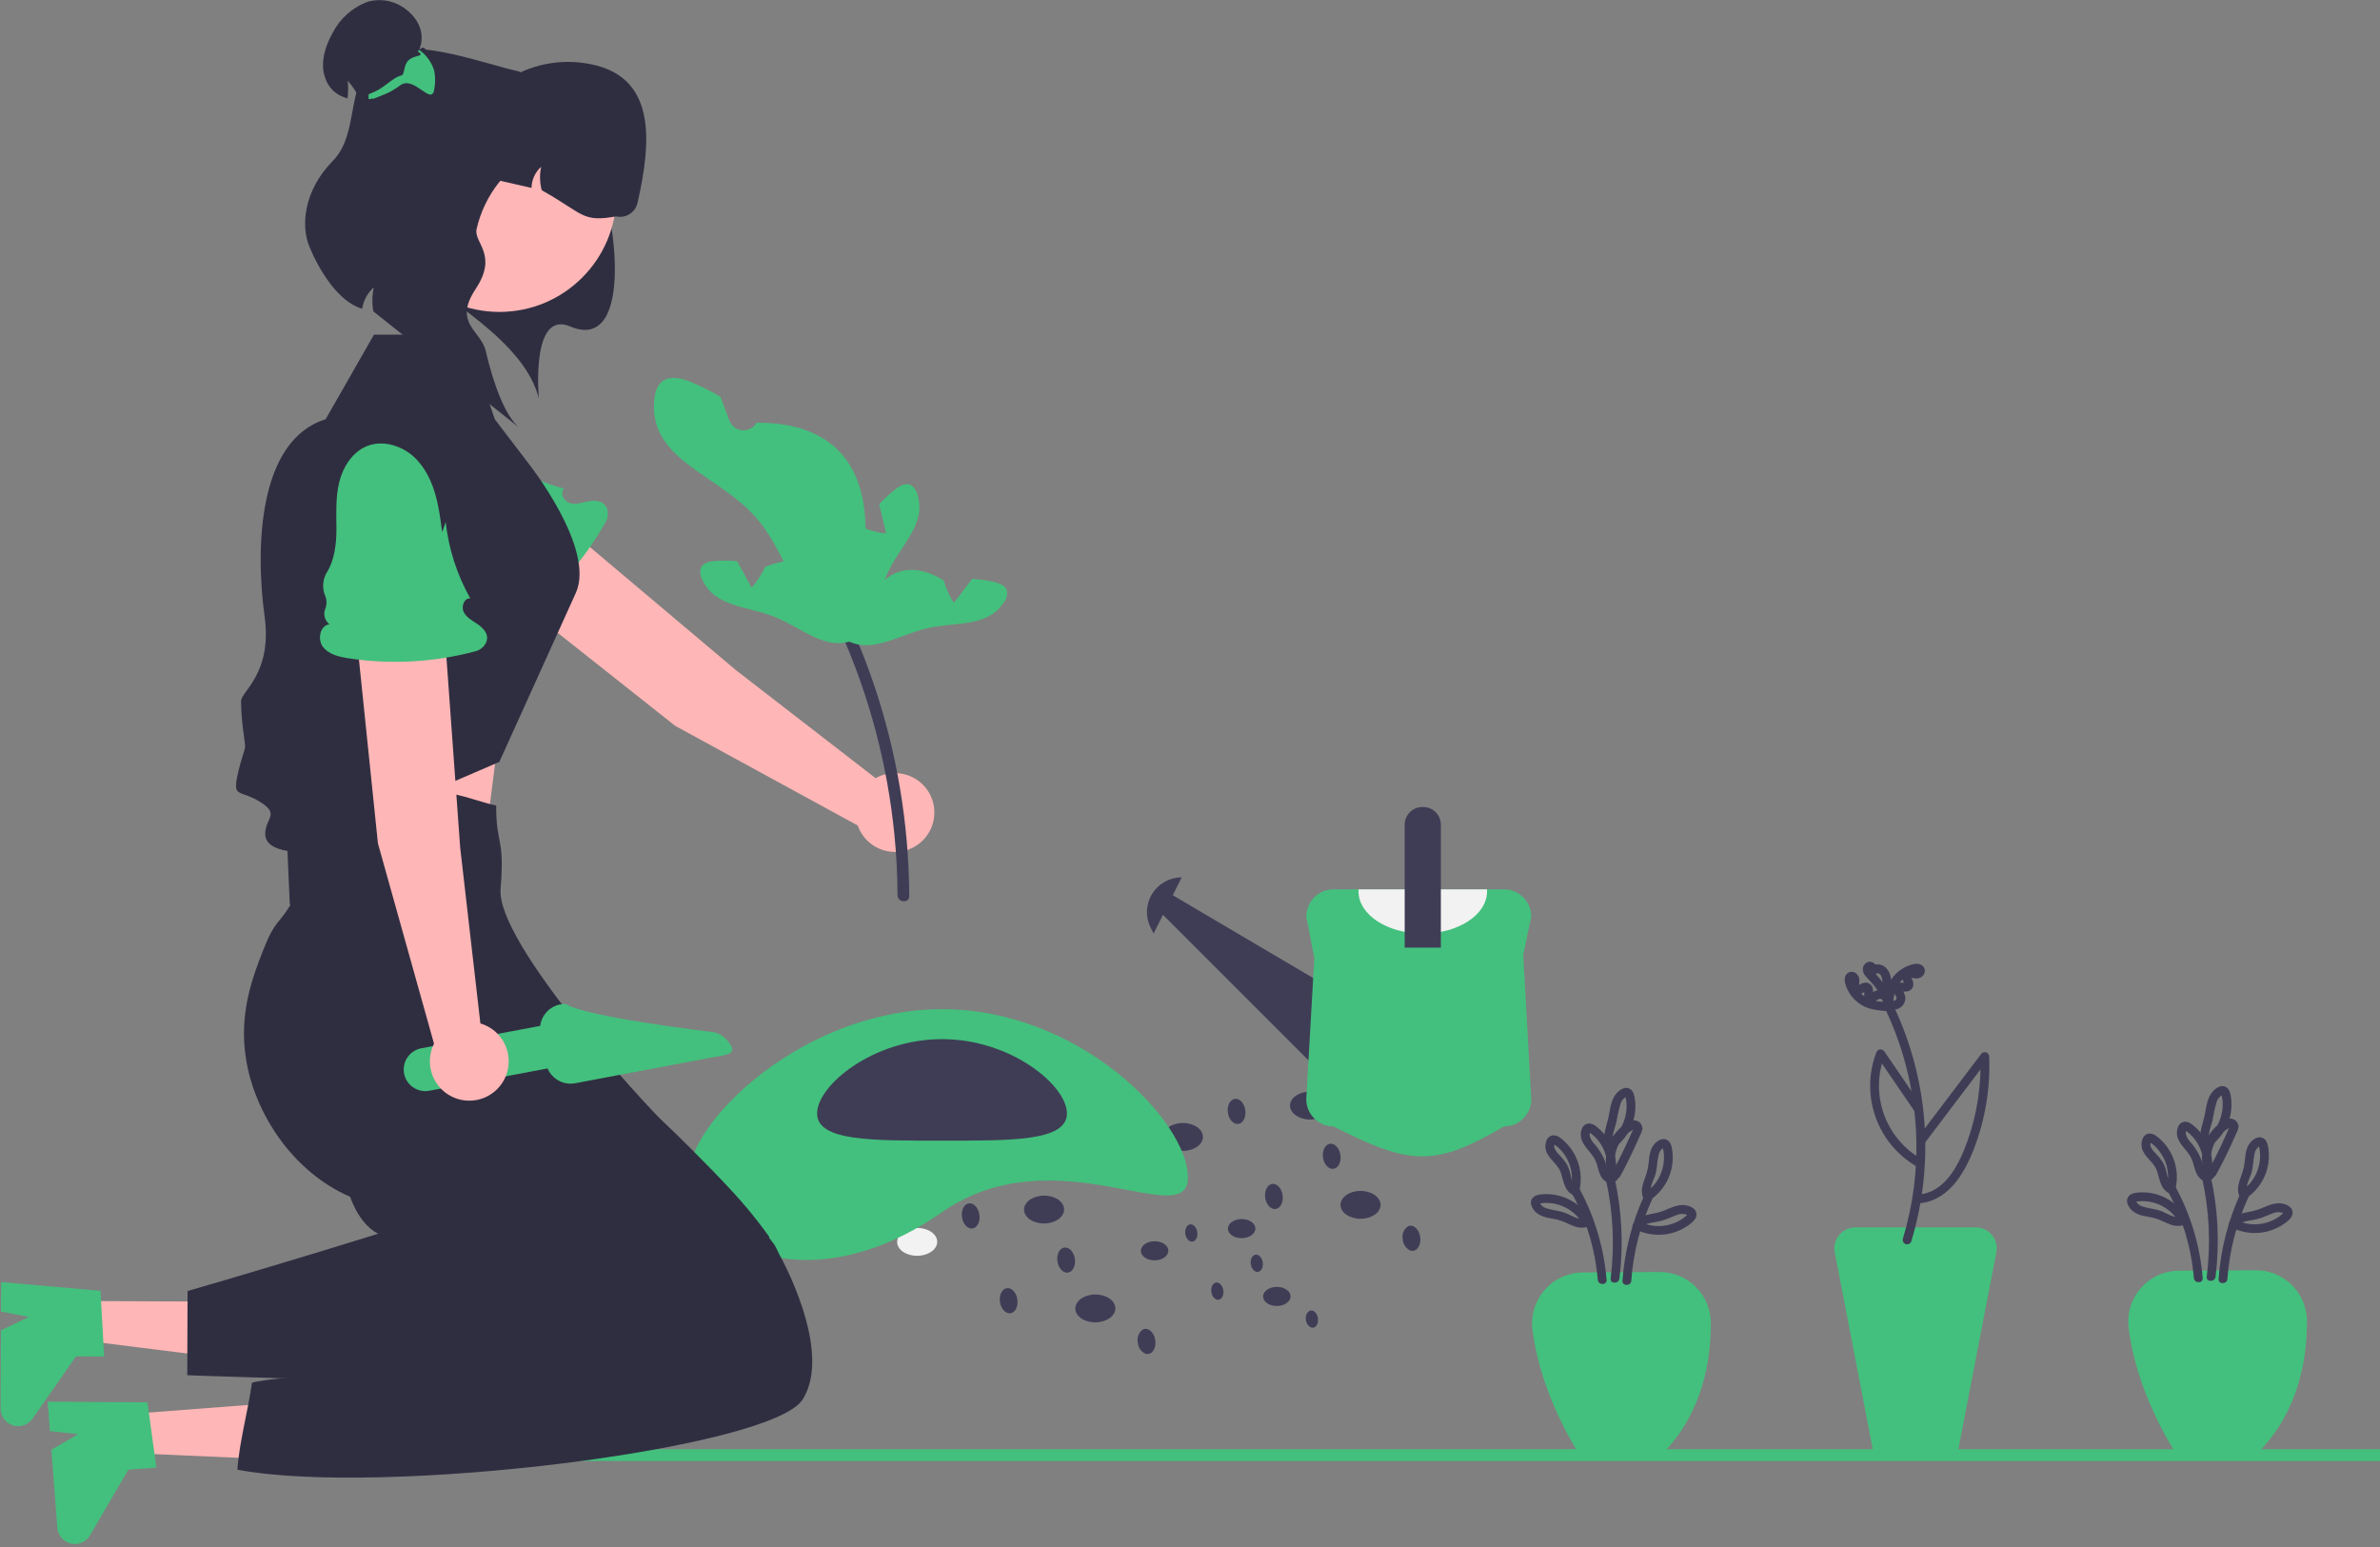 <svg width="606" height="394" viewBox="0 0 606 394" fill="none" xmlns="http://www.w3.org/2000/svg">
<rect x="0" y="0" width="606" height="394" fill="#808080" stroke="none"/>
<g id="third">
<path id="Vector" d="M171.902 184.81L116.035 140.57C113.674 138.688 112.147 135.954 111.784 132.957C111.421 129.959 112.251 126.94 114.094 124.549C115.048 123.312 116.244 122.282 117.609 121.523C118.973 120.763 120.479 120.29 122.032 120.131C123.586 119.972 125.156 120.131 126.646 120.598C128.137 121.066 129.516 121.832 130.7 122.85L187.323 170.584L222.952 198.138C224.748 197.127 226.812 196.693 228.863 196.896C230.914 197.099 232.853 197.928 234.417 199.271C235.981 200.614 237.093 202.405 237.602 204.402C238.112 206.399 237.995 208.505 237.266 210.433C236.538 212.361 235.233 214.018 233.53 215.179C231.827 216.34 229.808 216.948 227.747 216.922C225.686 216.895 223.683 216.234 222.011 215.03C220.338 213.825 219.077 212.135 218.399 210.189L171.902 184.81Z" fill="#FFB6B6"/>
<path id="Vector_2" d="M123.354 154.718C122.618 154.819 121.87 154.675 121.223 154.31C120.577 153.944 120.068 153.376 119.776 152.693C119.399 151.858 118.77 151.161 117.978 150.7C117.824 150.613 117.664 150.535 117.5 150.469C116.5 150.092 115.606 149.48 114.894 148.684C114.181 147.888 113.671 146.932 113.407 145.897C112.588 142.478 109.96 139.161 107.319 136.602C104.429 133.803 101.344 131.118 99.209 127.709C96.128 122.79 95.264 115.887 101.208 111.783C103.763 110.077 106.828 109.304 109.887 109.594C116.29 110.115 121.585 114.022 126.615 117.808L125.356 115.337C130.777 119.568 136.998 122.661 143.644 124.429C142.494 125.475 143.491 127.565 144.967 128.052C146.443 128.538 148.034 128.026 149.555 127.703C151.471 127.296 153.84 127.331 154.596 129.619C154.761 130.171 154.811 130.752 154.741 131.324C154.671 131.897 154.484 132.448 154.191 132.945C148.852 142.445 141.605 150.739 132.907 157.304C130.975 158.761 128.731 160.195 126.327 159.91C123.924 159.625 121.879 156.637 123.354 154.718Z" fill="#43C07D"/>
<path id="Vector_3" d="M79.066 216.472L73.851 191.335L128.661 174.07L121.28 231.933L79.066 216.472Z" fill="#FFB6B6"/>
<path id="Vector_4" d="M127.142 194L74.319 216.781C74.319 216.781 67.529 216.482 67.529 212.38C67.529 208.278 71.325 207.419 66.35 204.259C61.376 201.099 59.325 203.15 60.35 198.022C61.376 192.895 62.402 191.199 62.402 189.996C62.402 188.792 61.376 183.665 61.376 178.537C61.376 176.051 69.362 171.537 67.376 156.969C64.955 139.22 65.804 112.058 82.913 106.748L95.219 85.212H118.678L125.986 106.748L134.648 118.101C134.648 118.101 151.735 139.708 146.608 150.989C141.48 162.27 127.142 194 127.142 194Z" fill="#2F2E41"/>
<path id="Vector_5" d="M231.518 228.158C231.426 209.85 228.393 191.675 222.535 174.33C220.853 169.353 218.942 164.463 216.801 159.661C216.016 157.896 213.319 159.211 214.105 160.977C221.381 177.347 225.987 194.777 227.745 212.605C228.248 217.7 228.508 222.81 228.527 227.933C228.537 229.85 231.528 230.092 231.518 228.158Z" fill="#3F3D56"/>
<path id="Vector_6" d="M216.49 157.334L218.186 162.364C203.78 160.927 202.052 142.79 192.566 131.859C183.073 120.94 165.93 117.336 166.523 102.875C166.612 100.784 166.942 98.443 168.584 97.137C170.637 95.522 173.638 96.317 176.049 97.318C178.595 98.384 181.066 99.622 183.443 101.023C184.194 103.024 184.944 105.025 185.691 107.026C185.944 107.712 186.386 108.313 186.965 108.759C187.545 109.205 188.239 109.478 188.967 109.547C189.695 109.616 190.428 109.477 191.081 109.147C191.733 108.818 192.28 108.31 192.656 107.683L192.693 107.619C221.387 107.576 224.676 131.143 216.49 157.334Z" fill="#43C07D"/>
<path id="Vector_7" d="M217.251 163.029C210.202 165.818 204.251 159.876 197.211 157.07C190.162 154.254 182.093 154.611 178.89 147.731C178.602 147.261 178.417 146.736 178.346 146.19C178.275 145.644 178.319 145.089 178.476 144.561C179.041 143.31 180.631 142.968 181.994 142.85C183.893 142.699 185.801 142.718 187.696 142.907C188.155 143.734 188.604 144.57 189.062 145.407C189.839 146.819 190.605 148.23 191.381 149.643C192.785 148.07 193.937 146.289 194.797 144.364C207.78 138.937 213.439 148.583 215.251 161.093L217.251 163.029Z" fill="#43C07D"/>
<path id="Vector_8" d="M215.297 162.882C221.849 166.694 228.622 161.707 236.002 159.985C243.392 158.254 251.318 159.813 255.513 153.489C255.868 153.067 256.129 152.576 256.281 152.047C256.433 151.517 256.473 150.962 256.396 150.417C256.024 149.095 254.503 148.52 253.173 148.199C251.319 147.766 249.429 147.5 247.527 147.404C246.949 148.152 246.381 148.912 245.802 149.671C244.824 150.951 243.855 152.232 242.876 153.512C241.723 151.747 240.85 149.814 240.288 147.782C228.262 140.477 221.225 149.168 217.564 161.267L215.297 162.882Z" fill="#43C07D"/>
<path id="Vector_9" d="M215.425 163.144C222.525 160.488 222.956 152.088 226.298 145.287C229.639 138.472 235.865 133.325 233.629 126.074C233.527 125.532 233.312 125.019 232.999 124.566C232.685 124.113 232.28 123.731 231.81 123.444C230.552 122.895 229.143 123.708 228.053 124.534C226.543 125.695 225.14 126.989 223.861 128.399C224.074 129.321 224.302 130.242 224.523 131.17C224.894 132.738 225.271 134.299 225.642 135.867C223.546 135.642 221.497 135.093 219.569 134.241C206.298 138.92 208.567 149.871 215.611 160.367L215.425 163.144Z" fill="#43C07D"/>
<path id="Vector_10" d="M97.148 63.506C114.391 76.622 133.593 87.061 137.212 101.496C137.212 101.496 135.044 78.816 145.158 83.115C162.151 90.338 156.402 51.056 151.636 44.632C143.694 33.927 116.912 27.843 116.912 27.843L97.914 38.273L97.148 63.506Z" fill="#2F2E41"/>
<path id="Vector_11" d="M127.173 79.423C143.619 79.423 156.952 66.09 156.952 49.644C156.952 33.197 143.619 19.865 127.173 19.865C110.726 19.865 97.394 33.197 97.394 49.644C97.394 66.09 110.726 79.423 127.173 79.423Z" fill="#FFB6B6"/>
<path id="Vector_12" d="M116.448 38.25L115.302 43.283L135.334 47.843C135.352 46.825 135.58 45.822 136.004 44.897C136.427 43.971 137.038 43.143 137.797 42.464C137.365 44.438 137.414 46.486 137.941 48.437C148.744 54.499 148.123 56.647 156.855 55.101C158.038 55.37 159.279 55.158 160.306 54.512C161.333 53.866 162.061 52.839 162.33 51.656C165.843 36.225 166.998 20.453 151.642 16.622C147.909 15.689 144.028 15.51 140.226 16.097C136.423 16.683 132.776 18.023 129.498 20.037C126.22 22.052 123.377 24.7 121.137 27.828C118.896 30.955 117.302 34.498 116.448 38.25L116.448 38.25Z" fill="#2F2E41"/>
<path id="Vector_13" d="M121.348 58.331C122.328 54.032 124.251 50.005 126.977 46.539C129.703 43.073 133.164 40.256 137.11 38.29C141.057 36.324 145.391 35.259 149.799 35.171C154.207 35.083 158.58 35.974 162.602 37.781C161.209 33.669 158.389 30.192 154.654 27.979L132.106 18.19C120.984 15.658 103.378 8.472 95.344 15.354C87.943 21.676 91.545 34.051 84.73 40.982C77.26 48.577 76.626 57.558 78.744 62.724C81.195 68.7 86.097 76.853 92.216 78.618C92.534 76.515 93.583 74.591 95.179 73.184C94.738 75.189 94.699 77.261 95.066 79.28L132.106 108.822C128.647 105.813 125.699 98.06 123.669 89.328C122.468 84.159 115.299 82.345 121.113 73.573C126.927 64.801 120.558 61.799 121.348 58.331Z" fill="#2F2E41"/>
<path id="Vector_14" d="M91.681 25.381L91.785 25.588C91.912 25.866 92.039 26.143 92.143 26.431L92.154 26.443C92.72 26.651 93.355 26.316 93.978 25.785C93.881 27.033 93.812 28.241 93.76 29.426L113.479 21.709C110.05 22.301 109.543 10.1 107.083 12.438C106.944 12.565 106.817 12.692 106.69 12.819C106.996 12.083 107.206 11.311 107.314 10.521C107.419 9.53 107.341 8.528 107.083 7.566C107.078 7.561 107.075 7.556 107.073 7.55C107.071 7.544 107.07 7.537 107.071 7.531C106.826 6.66 106.444 5.834 105.94 5.083C105.213 3.991 104.294 3.04 103.226 2.278C101.865 1.237 100.277 0.532 98.592 0.219C96.907 -0.094 95.172 -0.006 93.528 0.477C89.761 1.901 86.648 4.658 84.776 8.224C83.218 11.029 82.028 14.181 82.271 17.379C82.342 18.227 82.524 19.062 82.814 19.862C83.174 20.985 83.788 22.01 84.609 22.857C85.43 23.704 86.436 24.351 87.547 24.746C87.825 24.838 88.148 24.942 88.494 25.069C88.679 23.567 88.691 22.048 88.529 20.543C89.812 21.991 90.875 23.621 91.681 25.381Z" fill="#2F2E41"/>
<path id="Vector_15" d="M110.777 20.924C110.752 21.568 110.674 22.209 110.546 22.841C110.537 22.922 110.521 23.003 110.5 23.083C109.692 26.674 105.316 19.204 101.933 21.709C99.324 23.637 97.881 24.041 95.006 25.173C94.902 24.884 93.978 25.45 93.851 25.173C93.817 25.104 93.886 24.088 93.851 24.018C96.657 22.898 97.119 22.402 99.624 20.555C102.799 18.211 102.349 20.404 103.088 17.091C103.942 13.269 108.976 14.909 106.39 13.096L106.69 12.68C108.527 13.949 109.881 15.8 110.535 17.934C110.534 17.94 110.535 17.946 110.537 17.952C110.539 17.958 110.542 17.964 110.546 17.968C110.74 18.941 110.817 19.933 110.777 20.924Z" fill="#43C07D"/>
<g id="firstpot">
<path id="Vector_16" d="M423.486 369.984C423.346 370.047 401.798 370.048 401.939 370.11C394.196 357.285 391.194 346.445 390.201 338.511C389.983 336.695 390.152 334.852 390.697 333.106C391.242 331.359 392.15 329.747 393.362 328.377C394.574 327.006 396.063 325.908 397.729 325.153C399.396 324.399 401.204 324.006 403.034 324L422.538 323.886C424.244 323.875 425.935 324.199 427.515 324.841C429.096 325.483 430.534 326.431 431.748 327.629C432.962 328.827 433.928 330.253 434.591 331.825C435.254 333.396 435.601 335.083 435.612 336.789C435.655 346.431 433.499 359.648 423.486 369.984Z" fill="#43C07D"/>
<path id="Vector_17" d="M412.352 325.53C413.407 316.969 412.981 308.289 411.094 299.872C410.779 298.459 408.609 299.057 408.925 300.47C410.751 308.694 411.15 317.171 410.102 325.53C409.924 326.964 412.175 326.951 412.352 325.53Z" fill="#3F3D56"/>
<path id="Vector_18" d="M415.364 326.09C415.871 318.951 417.656 311.961 420.635 305.453C421.234 304.146 419.295 303.001 418.692 304.317C415.539 311.181 413.65 318.556 413.114 326.09C413.012 327.535 415.262 327.529 415.364 326.09Z" fill="#3F3D56"/>
<path id="Vector_19" d="M409.069 325.86C408.415 317.866 406.126 310.092 402.344 303.02C401.66 301.743 399.717 302.878 400.401 304.155C404.001 310.876 406.186 318.263 406.819 325.86C406.937 327.293 409.188 327.306 409.069 325.86Z" fill="#3F3D56"/>
<path id="Vector_20" d="M401.541 302.273C400.257 301.805 400.113 299.848 399.814 298.722C399.609 297.858 399.279 297.029 398.833 296.261C398.322 295.495 397.739 294.781 397.092 294.126C396.562 293.641 396.131 293.057 395.825 292.407C395.731 292.158 395.704 291.888 395.749 291.625C395.792 291.512 395.823 291.395 395.843 291.276L395.86 291.238C395.93 291.1 395.824 291.12 395.539 291.298C395.54 291.315 396.083 291.616 396.141 291.659C397.694 292.875 398.883 294.496 399.575 296.344C400.267 298.191 400.436 300.194 400.063 302.131C399.772 303.545 401.94 304.149 402.233 302.73C402.723 300.314 402.517 297.809 401.64 295.505C400.762 293.201 399.249 291.194 397.276 289.716C396.767 289.295 396.125 289.066 395.463 289.07C395.067 289.113 394.693 289.272 394.386 289.526C394.079 289.78 393.854 290.119 393.739 290.501C393.547 291.016 393.465 291.567 393.5 292.116C393.535 292.665 393.685 293.201 393.941 293.688C394.876 295.551 396.811 296.621 397.458 298.671C398.177 300.947 398.372 303.505 400.943 304.443C401.231 304.519 401.537 304.48 401.796 304.333C402.054 304.186 402.245 303.943 402.327 303.657C402.4 303.37 402.359 303.065 402.212 302.807C402.066 302.549 401.825 302.358 401.541 302.273Z" fill="#3F3D56"/>
<path id="Vector_21" d="M410.561 299.267C409.227 298.783 409.098 296.973 408.738 295.808C408.075 294.069 407.085 292.473 405.822 291.106C405.312 290.555 404.95 289.886 404.766 289.159C404.746 289.019 404.742 288.877 404.756 288.737C404.77 288.602 404.882 288.393 404.863 288.27L404.88 288.231C404.95 288.094 404.844 288.114 404.56 288.291C404.625 288.315 404.689 288.344 404.75 288.376C404.92 288.521 405.135 288.63 405.312 288.771C406.739 289.92 407.842 291.421 408.511 293.126C409.276 295.029 409.475 297.112 409.083 299.125C408.792 300.538 410.96 301.142 411.253 299.723C411.732 297.363 411.547 294.917 410.719 292.655C409.891 290.394 408.453 288.406 406.564 286.913C406.108 286.513 405.56 286.231 404.969 286.093C404.575 286.024 404.168 286.08 403.807 286.252C403.446 286.425 403.147 286.706 402.954 287.057C402.687 287.564 402.533 288.123 402.504 288.696C402.474 289.268 402.57 289.84 402.783 290.372C403.579 292.415 405.548 293.712 406.343 295.744C406.763 296.819 406.938 297.971 407.396 299.034C407.628 299.595 407.976 300.099 408.419 300.513C408.862 300.928 409.388 301.242 409.963 301.436C411.326 301.931 411.914 299.757 410.561 299.267H410.561Z" fill="#3F3D56"/>
<path id="Vector_22" d="M420.572 304.373C419.703 302.768 420.918 300.862 421.422 299.322C421.965 297.664 421.883 295.931 422.271 294.25C422.378 293.564 422.724 292.939 423.249 292.486C423.392 292.378 423.844 292.256 423.488 292.205C423.227 292.168 423.354 292.212 423.424 292.463C423.527 292.846 423.598 293.237 423.635 293.633C423.806 295.369 423.56 297.121 422.918 298.743C422.232 300.51 421.076 302.055 419.575 303.212C419.325 303.368 419.143 303.615 419.068 303.901C418.993 304.187 419.03 304.491 419.172 304.751C419.324 305.007 419.57 305.193 419.858 305.268C420.146 305.344 420.453 305.303 420.711 305.154C422.531 303.788 423.962 301.968 424.862 299.877C425.761 297.786 426.098 295.496 425.838 293.235C425.693 292.103 425.484 290.591 424.243 290.147C423.027 289.713 421.793 290.594 421.072 291.523C419.726 293.257 419.976 295.516 419.567 297.551C419.018 300.28 417.124 302.726 418.629 305.509C419.318 306.783 421.261 305.648 420.572 304.373Z" fill="#3F3D56"/>
<path id="Vector_23" d="M411.051 291.344C410.118 289.634 411.037 287.715 411.501 286C411.786 284.3 412.166 282.617 412.641 280.96C412.864 280.337 413.271 279.796 413.806 279.407C413.913 279.339 414.025 279.278 414.14 279.226C414.128 279.15 413.799 279.178 413.81 279.153C413.841 279.311 413.887 279.467 413.946 279.617C414.037 280.007 414.098 280.404 414.132 280.803C414.264 282.475 414.012 284.154 413.396 285.714C412.711 287.481 411.555 289.026 410.054 290.182C409.803 290.339 409.622 290.586 409.547 290.872C409.472 291.158 409.509 291.462 409.65 291.722C409.802 291.978 410.049 292.164 410.337 292.239C410.625 292.315 410.932 292.274 411.19 292.125C412.997 290.77 414.422 288.967 415.323 286.895C416.224 284.823 416.571 282.552 416.329 280.305C416.198 279.232 416.039 277.827 414.99 277.232C413.84 276.579 412.52 277.395 411.727 278.244C410.204 279.877 410.025 282.149 409.607 284.233C409.045 287.033 407.599 289.713 409.108 292.48C409.801 293.751 411.745 292.617 411.051 291.344V291.344Z" fill="#3F3D56"/>
<path id="Vector_24" d="M417.775 312.837C418.583 311.522 420.223 311.39 421.612 311.143C422.481 311.002 423.335 310.783 424.164 310.487C425.065 310.151 425.931 309.727 426.84 309.414C427.599 309.075 428.45 309 429.257 309.201C429.302 309.217 429.81 309.496 429.83 309.486C429.902 309.447 429.707 309.19 429.724 309.19C429.713 309.19 429.634 309.306 429.617 309.318C429.274 309.554 428.988 309.896 428.645 310.144C427.24 311.152 425.615 311.811 423.905 312.066C422.01 312.361 420.07 312.129 418.299 311.393C418.039 311.252 417.735 311.216 417.449 311.291C417.163 311.366 416.917 311.547 416.759 311.797C416.611 312.055 416.57 312.361 416.646 312.649C416.721 312.937 416.907 313.184 417.163 313.336C419.309 314.261 421.664 314.593 423.983 314.298C426.301 314.004 428.498 313.093 430.345 311.66C431.261 310.939 432.278 309.976 431.893 308.69C431.536 307.499 430.047 306.972 428.936 306.854C426.514 306.596 424.382 308.237 422.102 308.759C419.722 309.304 417.248 309.398 415.832 311.702C415.072 312.939 417.017 314.07 417.775 312.837H417.775Z" fill="#3F3D56"/>
<path id="Vector_25" d="M411.867 299.151C410.992 297.114 410.893 294.826 411.59 292.721C412.288 290.616 413.733 288.84 415.651 287.729C415.738 287.679 415.826 287.63 415.915 287.583C416.08 287.555 416.105 287.517 415.99 287.468C416.174 286.849 415.919 287.335 415.851 287.492C415.647 287.968 415.44 288.443 415.23 288.916C414.761 289.974 414.279 291.026 413.785 292.073C412.767 294.23 411.703 296.367 410.538 298.449C409.83 299.714 411.773 300.85 412.481 299.585C413.609 297.569 414.642 295.501 415.631 293.413C416.115 292.392 416.587 291.366 417.047 290.334C417.249 289.88 417.449 289.426 417.646 288.971C417.922 288.484 418.11 287.953 418.2 287.401C418.2 287.1 418.136 286.802 418.014 286.528C417.891 286.253 417.712 286.008 417.488 285.807C417.264 285.606 417 285.455 416.714 285.363C416.427 285.271 416.125 285.24 415.826 285.272C414.719 285.56 413.706 286.131 412.886 286.929C411.23 288.312 410.006 290.143 409.362 292.202C408.56 294.876 408.761 297.75 409.924 300.286C410.076 300.543 410.323 300.729 410.611 300.804C410.899 300.88 411.205 300.839 411.464 300.69C411.716 300.535 411.898 300.288 411.973 300.001C412.049 299.715 412.011 299.41 411.867 299.151L411.867 299.151Z" fill="#3F3D56"/>
<path id="Vector_26" d="M403.82 310.18C402.205 310.905 400.233 309.522 398.786 308.928C397.168 308.265 395.438 308.2 393.788 307.672C393.168 307.503 392.625 307.124 392.252 306.6C392.202 306.494 392.143 306.392 392.076 306.295C392.133 306.308 391.834 306.493 391.963 306.467C392.078 306.443 392.193 306.415 392.309 306.395C392.726 306.328 393.148 306.293 393.571 306.292C395.376 306.267 397.158 306.696 398.753 307.54C400.349 308.384 401.706 309.616 402.701 311.122C403.481 312.336 405.43 311.209 404.643 309.987C403.402 308.074 401.681 306.521 399.651 305.481C397.622 304.441 395.356 303.952 393.078 304.062C391.951 304.134 390.571 304.259 389.992 305.386C389.4 306.537 390.262 307.945 391.121 308.711C392.769 310.182 395.045 310.103 397.052 310.691C398.391 311.084 399.597 311.813 400.914 312.265C402.227 312.754 403.68 312.703 404.956 312.123C405.212 311.971 405.398 311.724 405.473 311.436C405.549 311.148 405.508 310.842 405.359 310.584C405.204 310.332 404.957 310.149 404.671 310.074C404.384 309.999 404.079 310.037 403.82 310.18V310.18Z" fill="#3F3D56"/>
</g>
<g id="thirdpot">
<path id="Vector_27" d="M575.273 369.531C575.132 369.594 553.584 369.594 553.725 369.656C545.982 356.831 542.981 345.991 541.987 338.058C541.769 336.241 541.938 334.399 542.483 332.652C543.028 330.906 543.936 329.294 545.148 327.923C546.36 326.553 547.849 325.454 549.516 324.7C551.183 323.946 552.99 323.553 554.82 323.547L574.324 323.433C576.03 323.421 577.721 323.746 579.302 324.388C580.882 325.03 582.32 325.977 583.535 327.176C584.749 328.374 585.715 329.799 586.378 331.371C587.041 332.943 587.387 334.63 587.398 336.336C587.442 345.977 585.285 359.195 575.273 369.531Z" fill="#43C07D"/>
<path id="Vector_28" d="M564.138 325.077C565.193 316.515 564.768 307.836 562.88 299.418C562.565 298.006 560.396 298.604 560.711 300.017C562.538 308.241 562.936 316.718 561.888 325.077C561.71 326.51 563.962 326.497 564.138 325.077Z" fill="#3F3D56"/>
<path id="Vector_29" d="M567.151 325.637C567.658 318.498 569.443 311.508 572.421 305C573.02 303.693 571.082 302.548 570.478 303.864C567.326 310.727 565.436 318.103 564.901 325.637C564.798 327.082 567.049 327.075 567.151 325.637Z" fill="#3F3D56"/>
<path id="Vector_30" d="M560.855 325.407C560.202 317.413 557.913 309.639 554.13 302.566C553.447 301.289 551.504 302.424 552.188 303.702C555.788 310.422 557.972 317.809 558.605 325.407C558.724 326.84 560.975 326.852 560.855 325.407Z" fill="#3F3D56"/>
<path id="Vector_31" d="M553.327 301.82C552.044 301.352 551.899 299.394 551.6 298.269C551.395 297.405 551.065 296.576 550.62 295.807C550.109 295.042 549.526 294.327 548.878 293.673C548.348 293.187 547.918 292.603 547.611 291.953C547.517 291.704 547.491 291.434 547.536 291.172C547.578 291.059 547.609 290.942 547.63 290.823L547.646 290.784C547.717 290.647 547.61 290.667 547.326 290.845C547.326 290.862 547.87 291.163 547.927 291.206C549.481 292.422 550.669 294.043 551.361 295.89C552.053 297.738 552.222 299.74 551.85 301.678C551.558 303.091 553.727 303.696 554.019 302.276C554.509 299.86 554.303 297.355 553.426 295.052C552.549 292.748 551.036 290.741 549.063 289.263C548.553 288.841 547.911 288.613 547.25 288.617C546.854 288.66 546.479 288.818 546.172 289.073C545.866 289.327 545.641 289.666 545.525 290.047C545.333 290.563 545.252 291.113 545.287 291.662C545.321 292.212 545.472 292.747 545.727 293.235C546.662 295.098 548.598 296.167 549.245 298.218C549.963 300.494 550.159 303.052 552.729 303.989C553.017 304.066 553.323 304.027 553.582 303.88C553.841 303.733 554.032 303.49 554.113 303.204C554.186 302.916 554.145 302.612 553.999 302.354C553.852 302.096 553.612 301.904 553.327 301.82Z" fill="#3F3D56"/>
<path id="Vector_32" d="M562.348 298.813C561.014 298.329 560.885 296.52 560.525 295.355C559.861 293.616 558.871 292.019 557.608 290.652C557.099 290.102 556.736 289.432 556.553 288.705C556.532 288.565 556.528 288.424 556.542 288.283C556.556 288.148 556.669 287.939 556.65 287.816L556.666 287.778C556.737 287.64 556.63 287.66 556.346 287.838C556.411 287.862 556.475 287.89 556.537 287.923C556.707 288.068 556.921 288.176 557.099 288.318C558.526 289.466 559.629 290.967 560.298 292.673C561.063 294.575 561.262 296.659 560.87 298.671C560.579 300.085 562.747 300.689 563.04 299.269C563.518 296.91 563.334 294.463 562.506 292.202C561.678 289.941 560.239 287.953 558.35 286.46C557.894 286.059 557.347 285.777 556.756 285.639C556.361 285.57 555.955 285.626 555.594 285.799C555.232 285.972 554.934 286.253 554.74 286.603C554.473 287.111 554.32 287.67 554.29 288.242C554.261 288.815 554.356 289.387 554.57 289.918C555.366 291.961 557.335 293.259 558.129 295.29C558.55 296.366 558.724 297.518 559.183 298.581C559.414 299.141 559.763 299.646 560.206 300.06C560.649 300.474 561.175 300.789 561.75 300.983C563.113 301.477 563.701 299.304 562.348 298.813L562.348 298.813Z" fill="#3F3D56"/>
<path id="Vector_33" d="M572.358 303.92C571.49 302.314 572.704 300.409 573.208 298.869C573.751 297.211 573.669 295.478 574.057 293.796C574.164 293.111 574.511 292.486 575.035 292.033C575.178 291.925 575.631 291.802 575.274 291.752C575.013 291.715 575.14 291.759 575.21 292.01C575.313 292.393 575.384 292.784 575.421 293.179C575.592 294.915 575.346 296.667 574.704 298.29C574.018 300.056 572.862 301.601 571.362 302.758C571.111 302.915 570.93 303.162 570.855 303.448C570.78 303.734 570.817 304.037 570.958 304.297C571.11 304.553 571.357 304.739 571.645 304.815C571.933 304.89 572.239 304.849 572.497 304.701C574.318 303.334 575.749 301.515 576.648 299.424C577.548 297.333 577.884 295.043 577.624 292.781C577.479 291.65 577.271 290.137 576.029 289.694C574.813 289.26 573.579 290.141 572.858 291.069C571.513 292.803 571.762 295.063 571.353 297.098C570.804 299.827 568.911 302.273 570.415 305.055C571.104 306.329 573.048 305.195 572.358 303.92Z" fill="#3F3D56"/>
<path id="Vector_34" d="M562.837 290.891C561.904 289.181 562.824 287.262 563.288 285.546C563.572 283.846 563.953 282.163 564.427 280.506C564.651 279.883 565.057 279.342 565.592 278.953C565.699 278.885 565.811 278.825 565.926 278.772C565.915 278.696 565.585 278.725 565.597 278.699C565.628 278.858 565.673 279.013 565.733 279.163C565.823 279.554 565.885 279.95 565.918 280.35C566.05 282.021 565.799 283.701 565.183 285.261C564.497 287.027 563.341 288.572 561.84 289.729C561.59 289.886 561.408 290.133 561.333 290.419C561.258 290.705 561.295 291.009 561.437 291.268C561.589 291.524 561.836 291.71 562.124 291.786C562.412 291.861 562.718 291.82 562.976 291.672C564.784 290.316 566.208 288.514 567.109 286.441C568.01 284.369 568.357 282.098 568.116 279.852C567.984 278.779 567.825 277.373 566.777 276.778C565.626 276.126 564.306 276.942 563.514 277.791C561.99 279.423 561.811 281.696 561.393 283.78C560.832 286.58 559.385 289.26 560.894 292.026C561.588 293.298 563.531 292.164 562.837 290.891Z" fill="#3F3D56"/>
<path id="Vector_35" d="M569.561 312.384C570.37 311.069 572.009 310.937 573.398 310.69C574.267 310.549 575.121 310.329 575.951 310.034C576.851 309.698 577.717 309.274 578.627 308.961C579.386 308.621 580.236 308.546 581.043 308.748C581.089 308.763 581.597 309.043 581.616 309.032C581.689 308.994 581.493 308.736 581.51 308.736C581.5 308.736 581.421 308.852 581.404 308.864C581.06 309.101 580.774 309.443 580.432 309.691C579.027 310.699 577.401 311.357 575.691 311.612C573.796 311.908 571.856 311.675 570.085 310.94C569.825 310.799 569.522 310.762 569.236 310.837C568.95 310.912 568.703 311.093 568.546 311.344C568.397 311.602 568.356 311.908 568.432 312.196C568.507 312.484 568.693 312.731 568.949 312.883C571.096 313.807 573.451 314.14 575.769 313.845C578.087 313.55 580.284 312.639 582.131 311.207C583.048 310.485 584.064 309.523 583.679 308.237C583.322 307.045 581.833 306.519 580.722 306.401C578.3 306.142 576.168 307.783 573.888 308.305C571.508 308.85 569.035 308.945 567.618 311.248C566.858 312.485 568.803 313.617 569.561 312.384L569.561 312.384Z" fill="#3F3D56"/>
<path id="Vector_36" d="M563.654 298.697C562.778 296.66 562.68 294.373 563.377 292.268C564.074 290.163 565.519 288.387 567.438 287.276C567.525 287.225 567.613 287.177 567.701 287.13C567.867 287.102 567.892 287.064 567.777 287.015C567.96 286.396 567.705 286.882 567.638 287.039C567.434 287.515 567.226 287.99 567.016 288.463C566.547 289.521 566.066 290.573 565.572 291.619C564.554 293.776 563.489 295.914 562.325 297.996C561.617 299.261 563.56 300.396 564.267 299.131C565.395 297.115 566.429 295.047 567.418 292.96C567.901 291.939 568.374 290.912 568.834 289.88C569.036 289.427 569.236 288.973 569.433 288.517C569.709 288.031 569.897 287.499 569.987 286.947C569.987 286.646 569.923 286.349 569.8 286.075C569.677 285.8 569.498 285.554 569.274 285.354C569.05 285.153 568.786 285.002 568.5 284.909C568.214 284.817 567.911 284.787 567.612 284.819C566.505 285.106 565.492 285.678 564.673 286.476C563.017 287.859 561.793 289.689 561.148 291.749C560.347 294.422 560.547 297.296 561.711 299.833C561.863 300.089 562.11 300.275 562.398 300.351C562.686 300.426 562.992 300.385 563.25 300.237C563.502 300.081 563.685 299.834 563.76 299.548C563.835 299.261 563.797 298.957 563.654 298.697Z" fill="#3F3D56"/>
<path id="Vector_37" d="M555.606 309.727C553.991 310.452 552.02 309.069 550.573 308.475C548.955 307.811 547.224 307.747 545.575 307.218C544.954 307.05 544.411 306.671 544.039 306.147C543.988 306.04 543.929 305.938 543.862 305.841C543.919 305.855 543.62 306.04 543.749 306.014C543.864 305.99 543.979 305.962 544.095 305.941C544.513 305.874 544.935 305.84 545.357 305.839C547.162 305.813 548.944 306.243 550.54 307.087C552.135 307.931 553.493 309.163 554.487 310.669C555.268 311.883 557.216 310.756 556.43 309.533C555.188 307.621 553.467 306.067 551.438 305.028C549.409 303.988 547.142 303.499 544.865 303.608C543.737 303.68 542.357 303.805 541.778 304.932C541.187 306.083 542.049 307.492 542.907 308.258C544.555 309.728 546.832 309.65 548.839 310.238C550.178 310.631 551.383 311.359 552.7 311.812C554.013 312.3 555.467 312.249 556.742 311.67C556.998 311.518 557.184 311.271 557.259 310.983C557.335 310.695 557.294 310.389 557.146 310.131C556.99 309.878 556.744 309.696 556.457 309.62C556.17 309.545 555.866 309.583 555.606 309.727V309.727Z" fill="#3F3D56"/>
</g>
<g id="secondpot">
<path id="Vector_38" d="M498.517 369.649H476.969L467.169 318.867C467.02 318.095 467.044 317.3 467.238 316.538C467.433 315.776 467.793 315.067 468.293 314.461C468.794 313.854 469.422 313.366 470.133 313.031C470.844 312.696 471.621 312.522 472.407 312.522H503.08C503.866 312.522 504.643 312.696 505.354 313.031C506.065 313.366 506.693 313.854 507.194 314.461C507.694 315.067 508.054 315.776 508.249 316.538C508.443 317.3 508.466 318.095 508.317 318.867L498.517 369.649Z" fill="#43C07D"/>
<path id="Vector_39" d="M486.667 316.048C492.672 296.149 491.032 274.725 482.068 255.972C481.446 254.665 479.505 255.806 480.126 257.108C486.783 271.213 489.274 286.927 487.305 302.4C486.734 306.821 485.795 311.186 484.498 315.45C484.43 315.734 484.476 316.033 484.624 316.284C484.773 316.535 485.013 316.719 485.294 316.796C485.575 316.874 485.875 316.839 486.132 316.7C486.388 316.56 486.58 316.327 486.667 316.048Z" fill="#3F3D56"/>
<path id="Vector_40" d="M490.198 290.883L506.335 269.575L504.239 269.008C504.528 276.259 503.437 283.499 501.023 290.343C498.936 296.237 495.333 303.927 488.08 304.163C486.636 304.211 486.629 306.461 488.08 306.413C495.797 306.161 500.047 299.073 502.552 292.659C505.472 285.129 506.811 277.078 506.489 269.008C506.481 268.765 506.395 268.531 506.244 268.34C506.093 268.149 505.885 268.012 505.651 267.949C505.416 267.885 505.167 267.898 504.94 267.987C504.714 268.075 504.522 268.234 504.392 268.44L488.255 289.747C487.381 290.901 489.334 292.024 490.198 290.883V290.883Z" fill="#3F3D56"/>
<path id="Vector_41" d="M489.363 281.721L479.803 267.727C479.687 267.543 479.52 267.395 479.322 267.303C479.125 267.21 478.905 267.176 478.689 267.204C478.473 267.232 478.269 267.322 478.102 267.462C477.935 267.603 477.812 267.788 477.747 267.996C475.739 273.258 475.665 279.062 477.54 284.373C479.414 289.684 483.114 294.156 487.98 296.992C488.237 297.131 488.538 297.164 488.819 297.085C489.1 297.007 489.339 296.822 489.487 296.57C489.634 296.318 489.678 296.018 489.608 295.735C489.539 295.451 489.363 295.205 489.116 295.049C484.678 292.463 481.312 288.374 479.625 283.523C477.938 278.671 478.041 273.376 479.916 268.594L477.86 268.863L487.42 282.857C488.232 284.045 490.183 282.921 489.363 281.721H489.363Z" fill="#3F3D56"/>
<path id="Vector_42" d="M480.943 255.196C478.731 255.087 476.43 254.951 474.579 253.596C473.879 253.079 473.283 252.435 472.822 251.697C472.594 251.344 472.4 250.971 472.242 250.581C472.077 250.209 471.977 249.811 471.947 249.405C471.947 249.513 472.054 249.318 471.951 249.404L471.789 249.532C471.731 249.61 471.646 249.664 471.551 249.684C471.456 249.703 471.356 249.687 471.272 249.638C471.097 249.66 471.218 249.366 471.186 249.89C471.089 250.451 471.086 251.024 471.179 251.586C471.243 251.859 471.364 252.115 471.532 252.338C471.701 252.562 471.914 252.748 472.159 252.884C472.404 253.02 472.674 253.104 472.953 253.13C473.232 253.156 473.513 253.124 473.778 253.035C474.155 252.894 474.52 252.722 474.868 252.522L474.969 252.47C475.093 252.412 475.104 252.407 475 252.457C475.086 252.312 475.135 252.596 474.992 252.433L475.087 252.432L474.972 252.425C474.91 252.413 474.851 252.387 474.8 252.349C474.749 252.311 474.707 252.262 474.678 252.206C474.641 252.094 474.635 252.077 474.66 252.157C474.695 252.206 474.697 252.43 474.679 252.212C474.685 252.285 474.685 252.359 474.686 252.432C474.687 252.62 474.675 252.807 474.675 252.995C474.651 253.462 474.753 253.927 474.97 254.341C475.141 254.621 475.384 254.848 475.675 255C475.965 255.152 476.291 255.222 476.618 255.203C477.353 255.169 477.769 254.656 478.389 254.377C478.526 254.307 478.682 254.285 478.833 254.314C478.985 254.343 479.122 254.422 479.223 254.538C479.304 254.64 479.355 254.763 479.37 254.892C479.386 255.022 479.366 255.153 479.313 255.272C479.169 255.531 479.131 255.836 479.207 256.122C479.282 256.409 479.464 256.655 479.716 256.811C479.975 256.959 480.281 256.999 480.568 256.924C480.856 256.848 481.103 256.663 481.255 256.407C481.507 255.959 481.635 255.452 481.627 254.938C481.62 254.424 481.477 253.921 481.213 253.48C480.949 253.039 480.573 252.675 480.124 252.426C479.674 252.176 479.167 252.05 478.653 252.059C478.31 252.064 477.971 252.13 477.651 252.255C477.257 252.383 476.895 252.593 476.589 252.872C476.191 253.368 476.466 252.86 476.483 252.962C476.481 252.951 476.883 253.186 476.913 253.205L476.952 253.307C476.923 253.182 476.918 253.185 476.936 253.317C476.935 253.21 476.924 253.103 476.925 252.995C476.962 252.498 476.926 251.998 476.815 251.511C476.722 251.201 476.55 250.919 476.316 250.695C476.082 250.471 475.793 250.311 475.479 250.232C474.874 250.135 474.254 250.258 473.733 250.579C473.533 250.696 473.328 250.802 473.117 250.897C473.302 250.826 473.056 250.92 473.027 250.908C472.889 250.855 473.159 250.905 473.172 250.911C473.25 250.945 473.375 251.11 473.386 251.113C473.337 251.102 473.34 250.928 473.338 250.896C473.312 250.502 473.444 250.109 473.444 249.715C473.458 249.342 473.381 248.97 473.22 248.633C473.058 248.296 472.817 248.003 472.518 247.78C472.197 247.544 471.804 247.425 471.406 247.443C471.008 247.461 470.628 247.616 470.33 247.88C469.311 248.818 469.727 250.35 470.183 251.453C470.691 252.709 471.471 253.837 472.466 254.755C473.462 255.674 474.648 256.36 475.941 256.765C477.572 257.206 479.253 257.435 480.943 257.446C481.241 257.446 481.527 257.327 481.738 257.116C481.949 256.905 482.068 256.619 482.068 256.321C482.068 256.023 481.949 255.736 481.738 255.525C481.527 255.314 481.241 255.196 480.943 255.196Z" fill="#3F3D56"/>
<path id="Vector_43" d="M481.899 256.3C482.107 254.196 482.348 251.956 483.685 250.229C484.268 249.484 484.993 248.863 485.818 248.401C486.194 248.185 486.592 248.008 487.004 247.873C487.235 247.798 487.469 247.746 487.703 247.682C488.116 247.569 487.625 247.67 487.836 247.654C487.896 247.648 487.956 247.646 488.016 247.647C488.158 247.656 488.176 247.655 488.07 247.645C488.234 247.551 488.182 247.747 488.109 247.647L488.042 247.598C487.96 247.52 487.904 247.418 487.882 247.306C487.861 247.195 487.875 247.079 487.922 246.976C487.909 246.832 488.16 246.944 487.796 246.886C487.206 246.746 486.596 246.711 485.994 246.784C485.715 246.833 485.45 246.94 485.215 247.099C484.981 247.258 484.783 247.464 484.633 247.705C484.484 247.946 484.388 248.215 484.35 248.496C484.312 248.777 484.334 249.062 484.414 249.334C484.555 249.737 484.722 250.131 484.914 250.512C484.841 250.334 484.919 250.542 484.932 250.588C484.974 250.727 484.902 250.78 484.948 250.62C484.958 250.545 484.98 250.472 485.013 250.404C485.048 250.348 485.096 250.301 485.152 250.267C485.283 250.219 485.286 250.213 485.161 250.25C485.178 250.222 485.425 250.254 485.163 250.243C485.057 250.239 484.951 250.242 484.845 250.237C484.682 250.228 484.519 250.21 484.357 250.202C483.884 250.157 483.408 250.248 482.986 250.464C482.667 250.654 482.414 250.938 482.263 251.277C482.111 251.617 482.068 251.994 482.139 252.359C482.331 252.893 482.576 253.407 482.868 253.893C482.911 254.027 482.913 254.171 482.872 254.305C482.831 254.44 482.75 254.559 482.64 254.646C482.53 254.733 482.395 254.785 482.255 254.793C482.115 254.802 481.975 254.767 481.855 254.694C480.59 253.987 479.454 255.929 480.719 256.637C481.174 256.91 481.694 257.055 482.224 257.055C482.754 257.055 483.274 256.91 483.729 256.637C484.183 256.364 484.555 255.972 484.803 255.504C485.052 255.036 485.169 254.509 485.14 253.98C485.041 253.293 484.788 252.637 484.4 252.062C484.4 252.062 484.28 251.871 484.328 251.886C484.62 251.98 484.181 252.345 484.121 252.407L484.015 252.454C484.14 252.426 484.133 252.425 483.995 252.449C484.098 252.444 484.2 252.445 484.303 252.449C484.818 252.519 485.341 252.501 485.85 252.396C486.157 252.307 486.437 252.141 486.662 251.914C486.887 251.687 487.051 251.406 487.138 251.099C487.249 250.472 487.134 249.826 486.811 249.276C486.776 249.2 486.595 248.786 486.65 248.937C486.643 248.918 486.556 248.636 486.56 248.635C486.672 248.634 486.441 249.022 486.577 248.748C486.734 248.43 486.423 249.081 486.401 248.995C486.392 248.96 486.611 248.972 486.621 248.972C487.015 248.982 487.4 249.121 487.796 249.136C488.179 249.164 488.564 249.093 488.913 248.931C489.262 248.77 489.564 248.522 489.791 248.211C490.024 247.883 490.136 247.483 490.107 247.081C490.078 246.679 489.911 246.3 489.633 246.007C488.715 245.07 487.22 245.4 486.133 245.798C484.903 246.244 483.778 246.939 482.828 247.839C481.786 248.846 480.994 250.084 480.517 251.453C480.031 253.027 479.739 254.655 479.649 256.3C479.651 256.598 479.77 256.883 479.981 257.093C480.191 257.304 480.476 257.423 480.774 257.425C481.07 257.419 481.353 257.298 481.562 257.088C481.772 256.879 481.893 256.596 481.899 256.3V256.3Z" fill="#3F3D56"/>
<path id="Vector_44" d="M481.801 253.947C480.847 252.15 479.704 250.459 478.394 248.903C478.087 248.536 477.77 248.179 477.444 247.829C477.142 247.55 476.863 247.247 476.611 246.922C476.563 246.842 476.574 246.799 476.547 246.781C476.527 246.703 476.526 246.698 476.543 246.766C476.561 246.811 476.562 246.861 476.546 246.906C476.56 246.995 476.457 246.977 476.556 246.891C476.378 247.045 476.24 247.189 475.959 247.103C475.854 247.071 475.784 246.957 475.703 246.914C475.625 246.872 475.725 246.878 475.704 246.941C475.66 247.071 475.544 247.364 475.474 247.535L477.644 248.134C477.672 247.995 477.775 247.856 477.641 248.016C477.691 247.958 477.745 247.903 477.803 247.853C477.731 247.914 477.75 247.906 477.863 247.831C477.707 247.889 478.029 247.782 478.033 247.781C477.815 247.827 478.331 247.826 478.142 247.787C478.345 247.841 478.532 247.943 478.687 248.086C478.842 248.228 478.96 248.405 479.031 248.603C479.262 249.214 479.362 249.867 479.324 250.52C479.329 251.265 479.252 252.009 479.095 252.738C479.023 253.026 479.064 253.33 479.211 253.588C479.357 253.846 479.597 254.037 479.881 254.122C480.169 254.199 480.475 254.159 480.733 254.012C480.992 253.865 481.183 253.623 481.265 253.337C481.715 251.238 481.93 248.522 480.488 246.747C480.178 246.349 479.775 246.033 479.316 245.824C478.856 245.616 478.353 245.521 477.849 245.55C477.295 245.589 476.767 245.802 476.341 246.159C475.914 246.515 475.611 246.997 475.474 247.535C475.395 247.823 475.433 248.131 475.58 248.39C475.728 248.65 475.972 248.84 476.26 248.919C476.547 248.999 476.855 248.96 477.114 248.813C477.374 248.666 477.564 248.421 477.644 248.134C477.832 247.77 477.931 247.366 477.931 246.956C477.931 246.546 477.834 246.142 477.646 245.778C477.451 245.441 477.151 245.177 476.792 245.026C476.434 244.874 476.036 244.844 475.658 244.939C475.282 245.064 474.952 245.3 474.713 245.616C474.473 245.932 474.335 246.313 474.316 246.709C474.313 247.07 474.383 247.427 474.521 247.761C474.659 248.094 474.863 248.396 475.12 248.648C475.973 249.622 476.882 250.525 477.654 251.57C478.476 252.684 479.213 253.858 479.858 255.082C479.933 255.21 480.032 255.322 480.149 255.411C480.267 255.5 480.401 255.566 480.544 255.603C480.687 255.64 480.836 255.649 480.982 255.629C481.129 255.609 481.27 255.561 481.397 255.486C481.525 255.411 481.637 255.312 481.726 255.195C481.815 255.077 481.88 254.943 481.918 254.8C481.955 254.657 481.964 254.508 481.944 254.362C481.924 254.215 481.875 254.074 481.801 253.947V253.947Z" fill="#3F3D56"/>
</g>
<path id="Vector_45" d="M606 369H134V372H606V369Z" fill="#43C07D"/>
<path id="Vector_46" d="M338.664 281.506C338.664 279.547 336.381 277.959 333.564 277.959C330.748 277.959 328.465 279.547 328.465 281.506C328.465 283.466 330.748 285.054 333.564 285.054C336.381 285.054 338.664 283.466 338.664 281.506Z" fill="#3F3D56"/>
<path id="Vector_47" d="M301.193 293.036C304.009 293.036 306.292 291.448 306.292 289.488C306.292 287.529 304.009 285.941 301.193 285.941C298.376 285.941 296.093 287.529 296.093 289.488C296.093 291.448 298.376 293.036 301.193 293.036Z" fill="#3F3D56"/>
<path id="Vector_48" d="M346.424 310.33C349.241 310.33 351.524 308.742 351.524 306.783C351.524 304.824 349.241 303.235 346.424 303.235C343.608 303.235 341.325 304.824 341.325 306.783C341.325 308.742 343.608 310.33 346.424 310.33Z" fill="#3F3D56"/>
<path id="Vector_49" d="M359.844 318.488C359.594 318.513 359.343 318.491 359.102 318.422C358.557 318.167 358.092 317.771 357.754 317.274C357.416 316.778 357.217 316.199 357.18 315.599C357.032 314.973 357.079 314.317 357.313 313.718C357.548 313.119 357.959 312.606 358.492 312.246C358.637 312.172 358.794 312.123 358.956 312.101C360.188 311.928 361.381 313.227 361.62 314.99C361.858 316.752 361.063 318.316 359.844 318.488Z" fill="#3F3D56"/>
<path id="Vector_50" d="M323.927 301.455C322.7 301.624 321.903 303.19 322.146 304.953C322.389 306.717 323.58 308.009 324.807 307.84C326.033 307.671 326.831 306.105 326.588 304.341C326.345 302.578 325.154 301.286 323.927 301.455Z" fill="#3F3D56"/>
<path id="Vector_51" d="M341.304 294.11C341.061 292.346 339.869 291.054 338.643 291.223C337.416 291.392 336.618 292.958 336.861 294.722C337.104 296.485 338.296 297.777 339.522 297.608C340.749 297.439 341.547 295.873 341.304 294.11Z" fill="#3F3D56"/>
<path id="Vector_52" d="M315.302 286.179C316.529 286.01 317.326 284.443 317.083 282.68C316.84 280.916 315.649 279.624 314.422 279.793C313.196 279.962 312.398 281.528 312.641 283.292C312.884 285.055 314.075 286.348 315.302 286.179Z" fill="#3F3D56"/>
<path id="Vector_53" d="M319.65 312.805C319.64 311.461 318.065 310.384 316.133 310.398C314.201 310.413 312.643 311.515 312.653 312.859C312.664 314.203 314.238 315.28 316.17 315.266C318.102 315.251 319.66 314.149 319.65 312.805Z" fill="#3F3D56"/>
<path id="Vector_54" d="M294.006 320.912C295.938 320.897 297.496 319.795 297.485 318.451C297.475 317.107 295.9 316.03 293.968 316.045C292.036 316.059 290.478 317.161 290.489 318.505C290.499 319.849 292.074 320.927 294.006 320.912Z" fill="#3F3D56"/>
<path id="Vector_55" d="M325.126 332.537C327.058 332.522 328.615 331.421 328.605 330.077C328.595 328.733 327.02 327.655 325.088 327.67C323.156 327.685 321.598 328.786 321.609 330.13C321.619 331.475 323.193 332.552 325.126 332.537Z" fill="#3F3D56"/>
<path id="Vector_56" d="M334.374 338.063C334.203 338.081 334.03 338.067 333.865 338.021C333.49 337.849 333.169 337.58 332.934 337.241C332.7 336.902 332.56 336.506 332.532 336.095C332.427 335.666 332.456 335.216 332.613 334.804C332.771 334.392 333.05 334.037 333.414 333.788C333.513 333.736 333.621 333.702 333.731 333.685C334.576 333.561 335.401 334.445 335.574 335.653C335.747 336.861 335.21 337.938 334.374 338.063Z" fill="#3F3D56"/>
<path id="Vector_57" d="M309.646 326.567C308.805 326.69 308.266 327.768 308.442 328.977C308.618 330.185 309.442 331.065 310.283 330.943C311.123 330.821 311.662 329.742 311.486 328.533C311.31 327.325 310.486 326.445 309.646 326.567Z" fill="#3F3D56"/>
<path id="Vector_58" d="M321.527 321.437C321.351 320.229 320.527 319.348 319.687 319.471C318.846 319.593 318.307 320.672 318.483 321.88C318.659 323.089 319.483 323.969 320.324 323.846C321.165 323.724 321.703 322.645 321.527 321.437Z" fill="#3F3D56"/>
<path id="Vector_59" d="M303.649 316.133C304.489 316.011 305.028 314.932 304.852 313.724C304.676 312.515 303.852 311.635 303.011 311.758C302.171 311.88 301.632 312.959 301.808 314.167C301.984 315.375 302.808 316.256 303.649 316.133Z" fill="#3F3D56"/>
<path id="Vector_60" d="M270.943 307.938C270.928 305.979 268.633 304.408 265.817 304.43C263 304.452 260.729 306.057 260.744 308.017C260.76 309.976 263.055 311.546 265.871 311.525C268.688 311.503 270.958 309.897 270.943 307.938Z" fill="#3F3D56"/>
<path id="Vector_61" d="M233.562 319.755C236.378 319.734 238.649 318.128 238.634 316.169C238.619 314.21 236.324 312.639 233.507 312.66C230.691 312.682 228.42 314.288 228.435 316.247C228.45 318.206 230.746 319.777 233.562 319.755Z" fill="#F2F2F2"/>
<path id="Vector_62" d="M278.925 336.702C281.741 336.68 284.012 335.074 283.997 333.115C283.982 331.156 281.687 329.585 278.87 329.607C276.054 329.628 273.783 331.234 273.798 333.193C273.813 335.153 276.109 336.723 278.925 336.702Z" fill="#3F3D56"/>
<path id="Vector_63" d="M292.407 344.756C292.158 344.783 291.906 344.763 291.664 344.696C291.118 344.445 290.65 344.052 290.308 343.558C289.966 343.064 289.763 342.487 289.721 341.888C289.569 341.263 289.61 340.606 289.84 340.006C290.07 339.405 290.477 338.888 291.007 338.525C291.152 338.449 291.308 338.399 291.47 338.375C292.701 338.194 293.904 339.483 294.156 341.244C294.408 343.005 293.625 344.575 292.407 344.756Z" fill="#3F3D56"/>
<path id="Vector_64" d="M256.36 327.999C255.135 328.178 254.349 329.75 254.606 331.512C254.862 333.273 256.063 334.556 257.289 334.378C258.514 334.199 259.3 332.627 259.043 330.865C258.787 329.104 257.585 327.821 256.36 327.999Z" fill="#3F3D56"/>
<path id="Vector_65" d="M273.68 320.521C273.423 318.759 272.222 317.476 270.997 317.655C269.771 317.833 268.986 319.406 269.243 321.167C269.499 322.928 270.7 324.212 271.926 324.033C273.151 323.855 273.936 322.282 273.68 320.521Z" fill="#3F3D56"/>
<path id="Vector_66" d="M247.618 312.79C248.843 312.611 249.629 311.039 249.372 309.277C249.116 307.516 247.915 306.233 246.689 306.411C245.464 306.59 244.679 308.162 244.935 309.924C245.192 311.685 246.393 312.968 247.618 312.79Z" fill="#3F3D56"/>
<path id="Vector_67" d="M302.471 299.808C302.471 314.081 268.697 288.588 239.856 308.652C204.66 333.135 175.235 315.665 175.239 299.808C175.243 285.535 204.721 256.964 239.855 256.964C274.989 256.964 302.471 285.535 302.471 299.808Z" fill="#43C07D"/>
<path id="Vector_68" d="M271.663 283.506C271.663 290.643 257.422 290.428 239.855 290.428C222.288 290.428 208.047 290.643 208.047 283.506C208.047 276.37 222.288 264.585 239.855 264.585C257.422 264.585 271.663 276.37 271.663 283.506Z" fill="#3F3D56"/>
<path id="Vector_69" d="M20.938 331.262L20.893 341.278L60.367 346.222L60.434 331.439L20.938 331.262Z" fill="#FFB6B6"/>
<path id="Vector_70" d="M26.321 341.957L25.731 331.277L25.591 328.667L0.291 326.447L0.251 333.957L7.341 335.327L0.231 338.727L0.141 358.637C0.136 359.592 0.437 360.524 0.999 361.296C1.561 362.068 2.356 362.64 3.266 362.928C4.177 363.216 5.156 363.206 6.06 362.898C6.964 362.59 7.746 362.001 8.291 361.217L11.581 356.507L19.341 345.367L26.511 345.397L26.321 341.957Z" fill="#43C07D"/>
<path id="Vector_71" d="M195.881 314.947C189.281 332.197 183.701 345.547 181.411 347.827C178.871 350.367 161.671 351.427 140.411 351.717C117.971 352.017 91.011 351.467 71.961 350.947H71.951C57.561 350.547 47.681 350.157 47.681 350.157L47.701 344.637L47.751 331.377L47.761 328.727C47.761 328.727 48.241 328.597 49.121 328.327C50.751 327.857 53.771 326.977 57.731 325.807C70.171 322.127 91.811 315.657 108.141 310.377C113.491 308.637 118.281 307.037 121.981 305.697C126.221 304.177 129.041 302.997 129.671 302.367C133.401 298.727 135.051 302.367 137.411 305.997C139.771 309.637 140.501 305.997 143.591 303.327C146.681 300.657 153.651 304.327 153.651 304.327C153.651 304.327 153.711 301.907 153.811 298.057C153.961 292.367 154.181 283.507 154.391 274.647C154.381 274.637 154.381 274.637 154.391 274.637C154.401 274.247 154.411 273.847 154.421 273.457C159.221 277.627 164.351 281.447 169.461 286.227C172.791 289.337 177.871 294.487 181.491 298.167C182.221 298.917 183.161 299.907 183.901 300.687C188.266 305.115 192.272 309.884 195.881 314.947Z" fill="#2F2E41"/>
<path id="Vector_72" d="M33.114 360.032L33.878 370.019L73.623 371.758L72.494 357.018L33.114 360.032Z" fill="#FFB6B6"/>
<path id="Vector_73" d="M39.342 370.257L37.901 359.667L37.541 357.067L12.142 356.897L12.711 364.387L19.881 365.177L13.082 369.147L14.601 389.007C14.675 389.959 15.05 390.862 15.673 391.585C16.296 392.308 17.134 392.813 18.064 393.026C18.994 393.24 19.968 393.15 20.844 392.771C21.72 392.391 22.451 391.742 22.931 390.917L32.672 374.217L39.811 373.677L39.342 370.257Z" fill="#43C07D"/>
<path id="Vector_74" d="M204.341 356.377C196.321 368.917 97.531 381.177 60.441 374.217C60.511 373.217 60.621 372.207 60.751 371.197C61.301 366.757 62.331 362.227 63.191 357.727C63.551 355.837 63.891 353.947 64.151 352.067C65.401 351.867 64.031 351.997 65.671 351.737C67.75 351.368 69.846 351.104 71.951 350.947H71.961C72.601 350.897 73.321 350.847 74.171 350.787C93.061 349.497 117.111 354.937 133.991 345.687C138.761 343.067 139.061 342.327 139.761 341.497C143.821 336.637 144.211 340.657 147.711 342.397C151.211 344.137 150.571 341.087 151.551 338.427C152.531 335.767 156.861 336.117 159.371 335.727C157.041 333.567 158.571 333.187 154.721 331.337C149.041 328.597 139.631 324.557 132.971 321.867C132.95 321.853 132.926 321.843 132.901 321.837C130.091 320.757 126.131 319.047 123.601 317.977C121.641 317.147 118.221 315.587 117.141 315.177C114.761 314.267 110.651 322.867 108.141 321.377C107.251 320.837 106.571 320.417 106.231 320.217C102.001 317.687 105.321 319.007 104.881 315.937C104.821 315.557 104.991 314.577 104.941 314.247C104.831 313.467 105.091 312.167 104.711 311.697C104.321 311.237 103.031 313.557 102.221 313.897C101.861 314.057 100.441 315.167 99.281 315.047C94.281 314.497 90.881 309.617 89.151 304.727C74.591 298.417 64.971 283.677 62.681 269.917C60.741 258.297 64.191 249.017 67.241 241.367C69.981 234.507 70.831 235.457 73.871 230.557C73.781 229.677 73.781 229.907 73.781 229.967C73.781 229.877 73.761 229.517 73.701 228.337C73.541 225.177 73.161 215.847 72.981 211.497C74.236 210.104 75.649 208.862 77.191 207.797C81.921 204.277 89.001 202.257 94.171 201.267C100.061 200.137 107.691 200.947 111.951 201.567C118.591 202.527 120.791 203.817 126.331 205.117C126.341 215.667 128.541 212.727 127.461 226.407C126.371 240.087 164.351 281.447 169.461 286.227C172.791 289.337 177.871 294.487 181.491 298.167C182.221 298.917 183.161 299.907 183.901 300.687C188.141 305.157 196.751 316.237 197.161 316.897C197.681 317.727 197.901 318.377 198.321 319.177C198.331 319.197 212.351 343.837 204.341 356.377Z" fill="#2F2E41"/>
<path id="Vector_75" d="M185.137 264.871C184.561 264.207 183.854 263.669 183.06 263.291C182.266 262.913 181.403 262.703 180.524 262.675C180.524 262.675 148.765 258.857 144.073 255.633C142.485 255.582 140.935 256.127 139.727 257.159C138.519 258.191 137.74 259.637 137.543 261.214L107.265 266.92C105.834 267.193 104.57 268.023 103.75 269.226C102.931 270.43 102.622 271.91 102.891 273.341C103.161 274.772 103.987 276.038 105.189 276.861C106.391 277.683 107.87 277.996 109.302 277.73L139.425 272.053C139.996 273.388 141.005 274.488 142.285 275.172C143.566 275.856 145.041 276.082 146.468 275.814L180.388 269.421C185.225 268.51 188.362 268.59 185.137 264.871Z" fill="#43C07D"/>
<path id="Vector_76" d="M96.225 214.731L88.906 143.845C88.604 140.841 89.496 137.839 91.389 135.487C93.282 133.135 96.023 131.621 99.022 131.273C100.574 131.092 102.146 131.23 103.642 131.677C105.139 132.124 106.529 132.871 107.727 133.872C108.925 134.874 109.907 136.109 110.613 137.503C111.318 138.896 111.733 140.419 111.83 141.977L117.176 215.843L122.316 260.589C124.294 261.17 126.045 262.345 127.332 263.955C128.619 265.565 129.379 267.532 129.508 269.589C129.638 271.646 129.131 273.693 128.057 275.452C126.983 277.211 125.393 278.597 123.504 279.421C121.615 280.245 119.518 280.468 117.498 280.059C115.478 279.649 113.633 278.628 112.213 277.134C110.794 275.64 109.869 273.744 109.564 271.706C109.259 269.668 109.589 267.585 110.509 265.74L96.225 214.731Z" fill="#FFB6B6"/>
<path id="Vector_77" d="M83.884 158.962C83.298 158.506 82.878 157.87 82.688 157.152C82.499 156.433 82.55 155.673 82.835 154.987C83.17 154.134 83.231 153.197 83.008 152.308C82.963 152.137 82.907 151.968 82.84 151.804C82.411 150.826 82.225 149.758 82.298 148.692C82.371 147.627 82.699 146.594 83.256 145.683C85.133 142.709 85.674 138.512 85.662 134.835C85.649 130.812 85.418 126.729 86.369 122.819C87.741 117.18 92.08 111.742 99.168 113.134C102.173 113.773 104.866 115.428 106.794 117.82C110.89 122.769 111.789 129.288 112.589 135.533L113.48 132.906C114.235 139.741 116.362 146.355 119.735 152.348C118.184 152.255 117.383 154.428 118.065 155.824C118.747 157.221 120.225 158.002 121.517 158.866C123.146 159.954 124.775 161.674 123.664 163.813C123.384 164.317 123.003 164.758 122.544 165.107C122.086 165.457 121.56 165.708 121 165.845C110.47 168.653 99.473 169.253 88.7 167.608C86.308 167.241 83.715 166.636 82.241 164.716C80.767 162.796 81.48 159.246 83.884 158.962Z" fill="#43C07D"/>
<g id="waterpot">
<path id="Vector_78" d="M300.891 223.387L298.612 227.945L337.72 251.008L334.651 271.469L296.117 232.935L293.73 237.709L292.974 236.197C292.299 234.848 291.981 233.348 292.048 231.841C292.116 230.333 292.568 228.868 293.362 227.585C294.155 226.302 295.263 225.242 296.581 224.507C297.899 223.773 299.382 223.387 300.891 223.387Z" fill="#3F3D56"/>
<path id="Vector_79" d="M334.651 243.98L332.605 279.878C332.604 280.789 332.782 281.691 333.131 282.533C333.479 283.375 333.99 284.14 334.634 284.784C335.278 285.429 336.043 285.94 336.885 286.288C337.727 286.636 338.63 286.815 339.541 286.814C359.203 296.832 365.341 297.113 382.957 286.814C383.869 286.815 384.771 286.636 385.613 286.288C386.455 285.94 387.22 285.429 387.864 284.784C388.508 284.14 389.019 283.375 389.367 282.533C389.716 281.691 389.894 280.789 389.893 279.878L387.847 243.111L389.893 233.392C389.894 232.481 389.716 231.578 389.367 230.736C389.019 229.895 388.508 229.129 387.864 228.485C387.22 227.841 386.455 227.33 385.613 226.982C384.771 226.634 383.868 226.455 382.957 226.456H339.541C338.629 226.455 337.727 226.634 336.885 226.982C336.043 227.33 335.278 227.841 334.634 228.485C333.99 229.13 333.479 229.895 333.131 230.736C332.782 231.578 332.604 232.481 332.604 233.392L334.651 243.98Z" fill="#43C07D"/>
<path id="Vector_80" d="M345.904 226.967C345.904 232.901 353.229 237.709 362.272 237.709C371.316 237.709 378.64 232.901 378.64 226.967C378.64 226.793 378.63 226.63 378.62 226.456H345.924C345.914 226.63 345.904 226.793 345.904 226.967Z" fill="#F2F2F2"/>
<path id="Vector_81" d="M366.876 209.971C366.874 208.781 366.401 207.641 365.56 206.8C364.719 205.959 363.578 205.485 362.389 205.484H362.155C360.966 205.485 359.825 205.959 358.984 206.8C358.143 207.641 357.67 208.781 357.668 209.971V241.29H366.876V209.971Z" fill="#3F3D56"/>
</g>
</g>
</svg>
